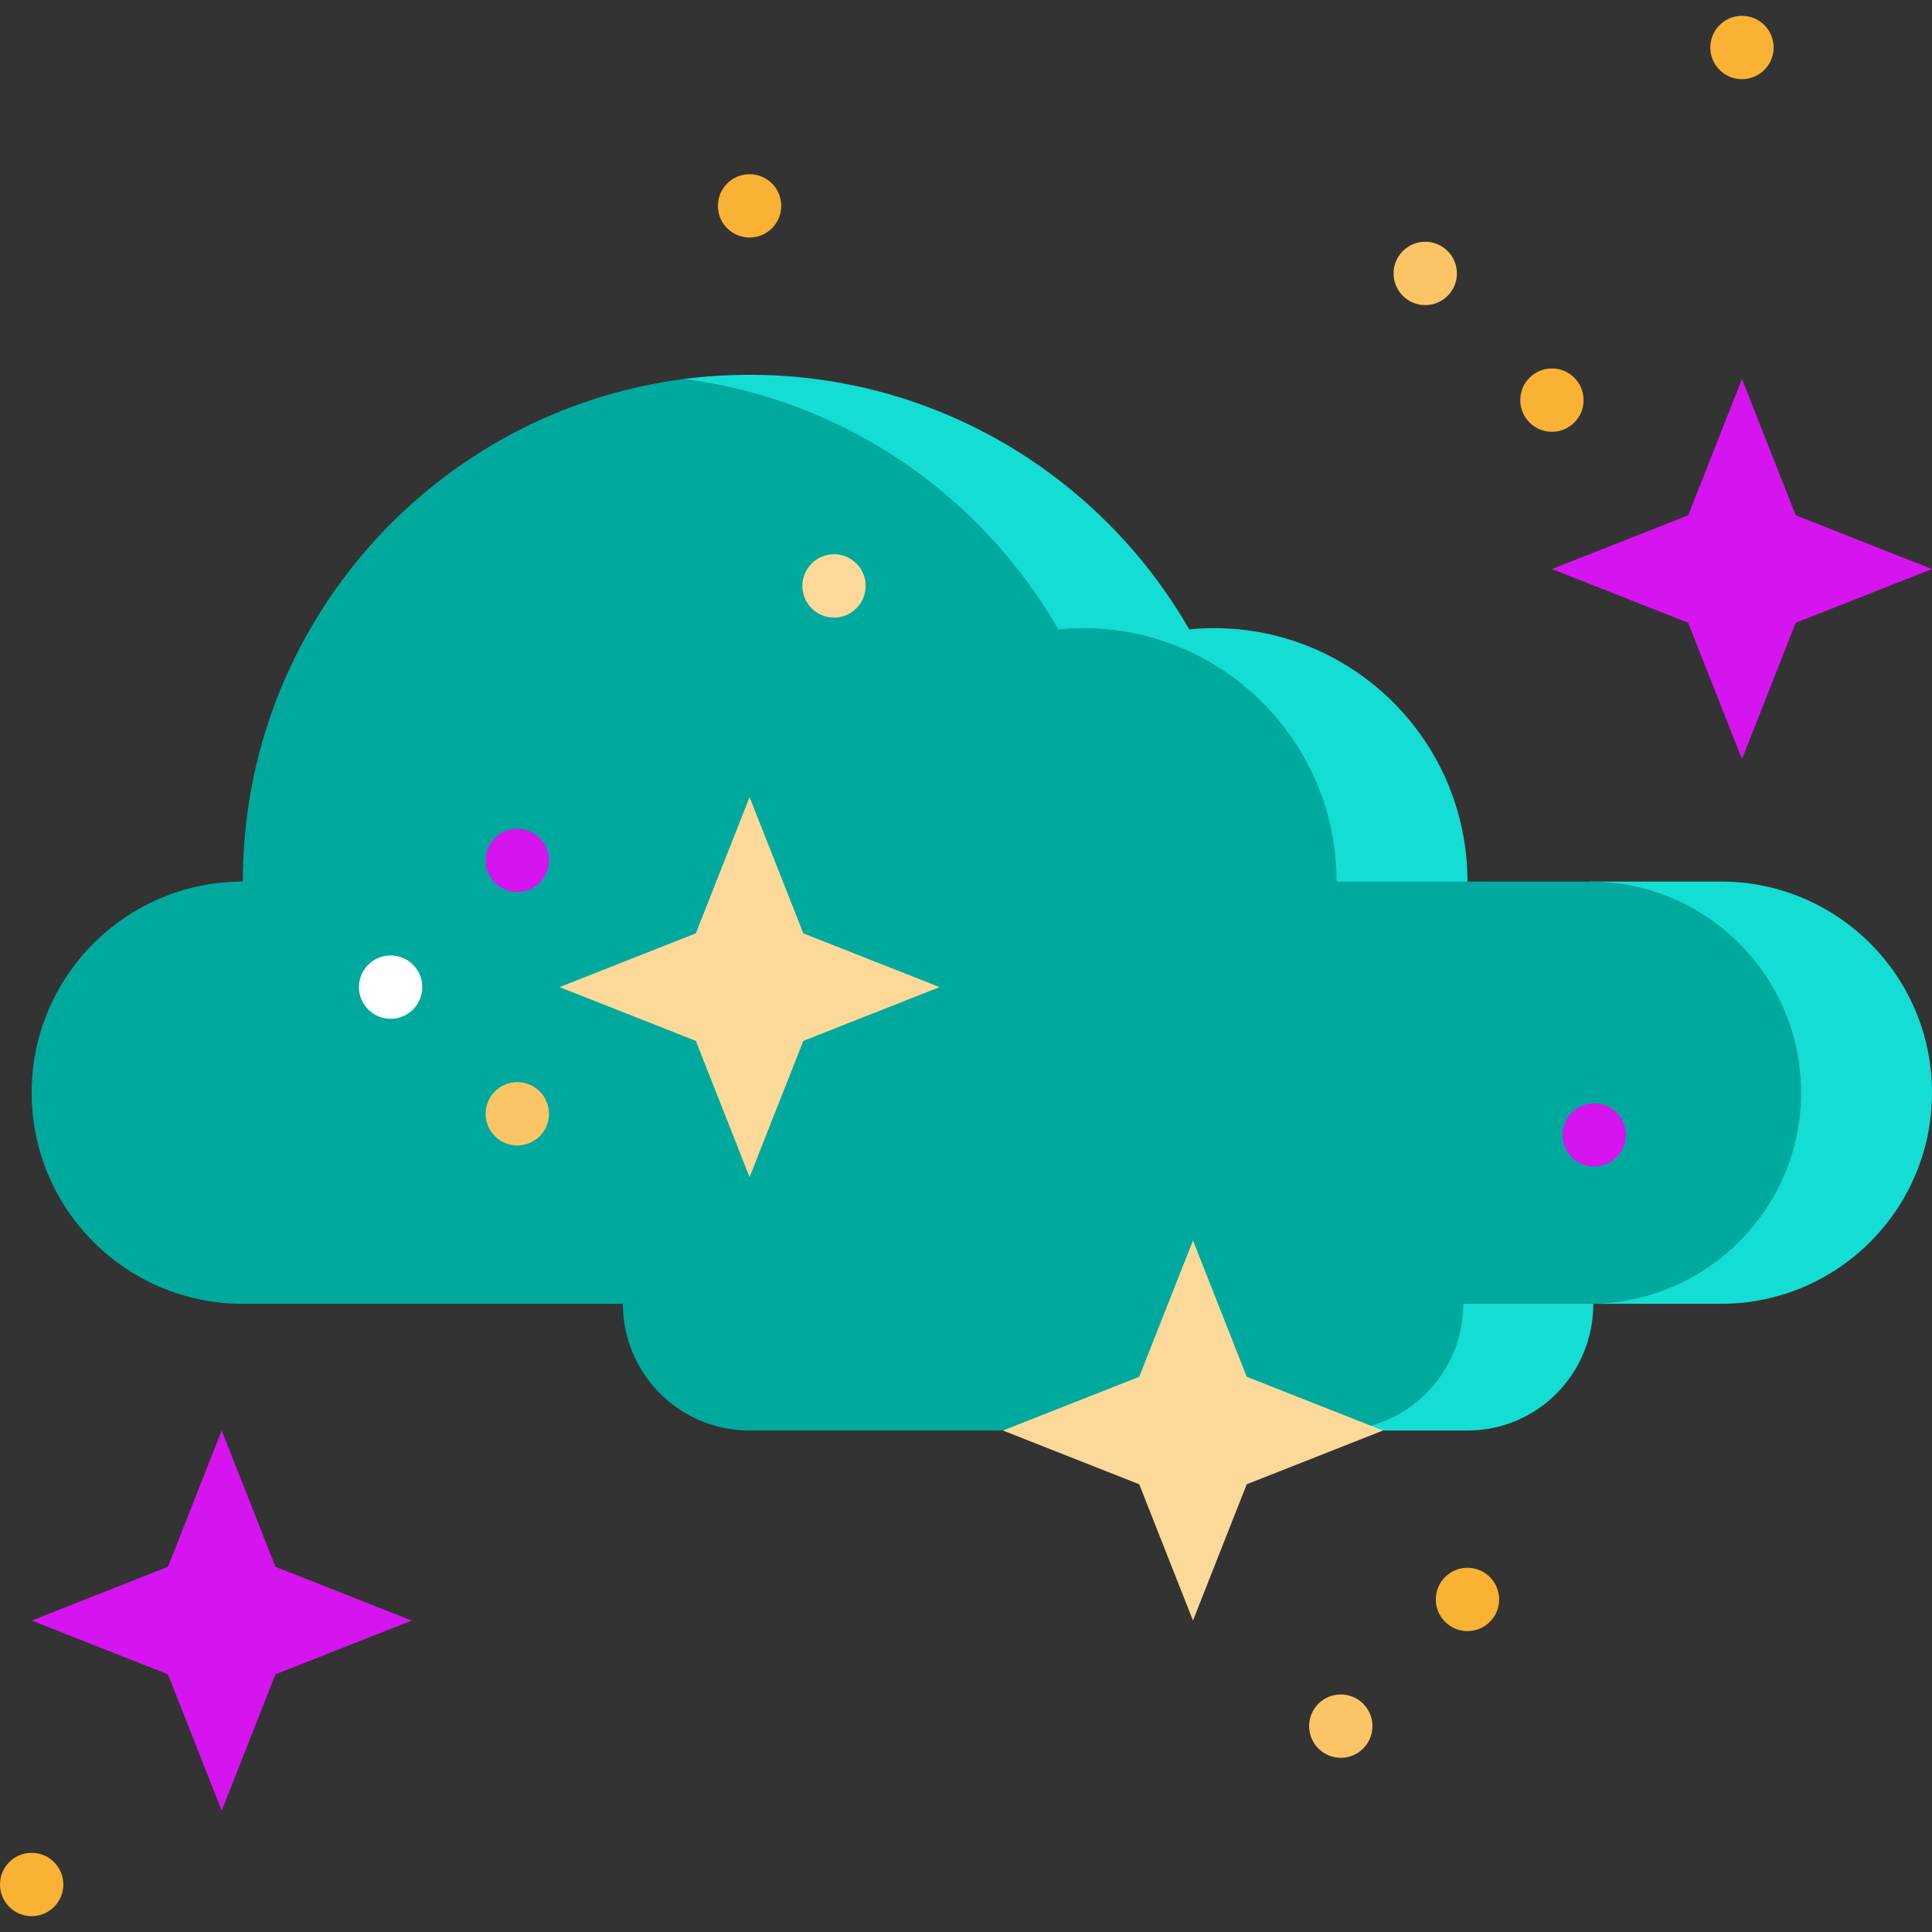 <?xml version="1.0" encoding="windows-1252"?>
<!-- Generator: Adobe Illustrator 19.0.0, SVG Export Plug-In . SVG Version: 6.00 Build 0)  -->
<svg version="1.1" id="Layer_1" xmlns="http://www.w3.org/2000/svg" xmlns:xlink="http://www.w3.org/1999/xlink" x="0px" y="0px" viewBox="0 0 512 512" style="enable-background:new 0 0 512 512;" xml:space="preserve">
<rect x="0" y="0" width="512" height="512" fill="#333333" stroke="none"/>
<g>
	<path style="fill:#14ddd3;" d="M388.896,233.617c0-37.088-30.06-67.148-67.148-67.148c-2.227,0-4.421,0.112-6.592,0.325   c-23.166-40.322-66.666-67.472-116.512-67.472c-5.887,0-11.684,0.38-17.358,1.108l172.916,278.674h34.693   c18.544,0,33.35-15.03,33.35-33.574L388.896,233.617z"/>
	<path style="fill:#14ddd3;" d="M456.044,233.617h-34.693l0.895,111.913h33.798c30.899,0,55.956-25.057,55.956-55.956   S486.943,233.617,456.044,233.617z"/>
</g>
<path style="fill:#00a99d;" d="M422.246,345.53C421.877,345.552,422.615,345.53,422.246,345.53L422.246,345.53z"/>
<path style="fill:#00a99d;" d="M477.307,289.574c0-30.899-25.057-55.956-55.956-55.956h-32.455h-34.693  c0-37.088-30.06-67.148-67.148-67.148c-2.227,0-4.421,0.112-6.592,0.325c-20.435-35.566-56.695-60.892-99.177-66.364  C115.315,108.947,64.35,165.34,64.35,233.617c-30.899,0-55.956,25.057-55.956,55.956S33.451,345.53,64.35,345.53h100.721  c0,18.544,15.03,33.574,33.574,33.574h155.558c18.544,0,33.574-15.03,33.574-33.574h34.469  C452.63,344.948,477.307,320.104,477.307,289.574z"/>
<circle style="fill:#FCD999;" cx="221.027" cy="155.279" r="8.393"/>
<circle style="fill:#d614f0;" cx="422.47" cy="300.765" r="8.393"/>
<circle style="fill:#FBC566;" cx="137.093" cy="295.169" r="8.393"/>
<circle style="fill:#d614f0;" cx="137.093" cy="228.022" r="8.393"/>
<circle style="fill:#FFFFFF;" cx="103.519" cy="261.596" r="8.393"/>
<circle style="fill:#F9B233;" cx="388.896" cy="423.869" r="8.393"/>
<circle style="fill:#FBC566;" cx="355.322" cy="457.443" r="8.393"/>
<g>
	<circle style="fill:#F9B233;" cx="198.645" cy="54.557" r="8.393"/>
	<circle style="fill:#F9B233;" cx="8.393" cy="499.41" r="8.393"/>
	<circle style="fill:#F9B233;" cx="411.279" cy="106.037" r="8.393"/>
</g>
<circle style="fill:#FBC566;" cx="377.705" cy="72.463" r="8.393"/>
<circle style="fill:#F9B233;" cx="461.639" cy="12.59" r="8.393"/>
<polygon style="fill:#d614f0;" points="58.754,379.104 72.998,415.22 109.115,429.465 72.998,443.709 58.754,479.825 44.51,443.709   8.393,429.465 44.51,415.22 "/>
<g>
	<polygon style="fill:#FCD999;" points="316.153,328.743 330.397,364.86 366.514,379.104 330.397,393.348 316.153,429.465    301.909,393.348 265.792,379.104 301.909,364.86  "/>
	<polygon style="fill:#FCD999;" points="198.645,211.235 212.889,247.351 249.005,261.596 212.889,275.84 198.645,311.956    184.401,275.84 148.284,261.596 184.401,247.351  "/>
</g>
<polygon style="fill:#d614f0;" points="461.639,100.442 475.884,136.558 512,150.802 475.884,165.046 461.639,201.163   447.395,165.046 411.279,150.802 447.395,136.558 "/>
<g>
</g>
<g>
</g>
<g>
</g>
<g>
</g>
<g>
</g>
<g>
</g>
<g>
</g>
<g>
</g>
<g>
</g>
<g>
</g>
<g>
</g>
<g>
</g>
<g>
</g>
<g>
</g>
<g>
</g>
</svg>